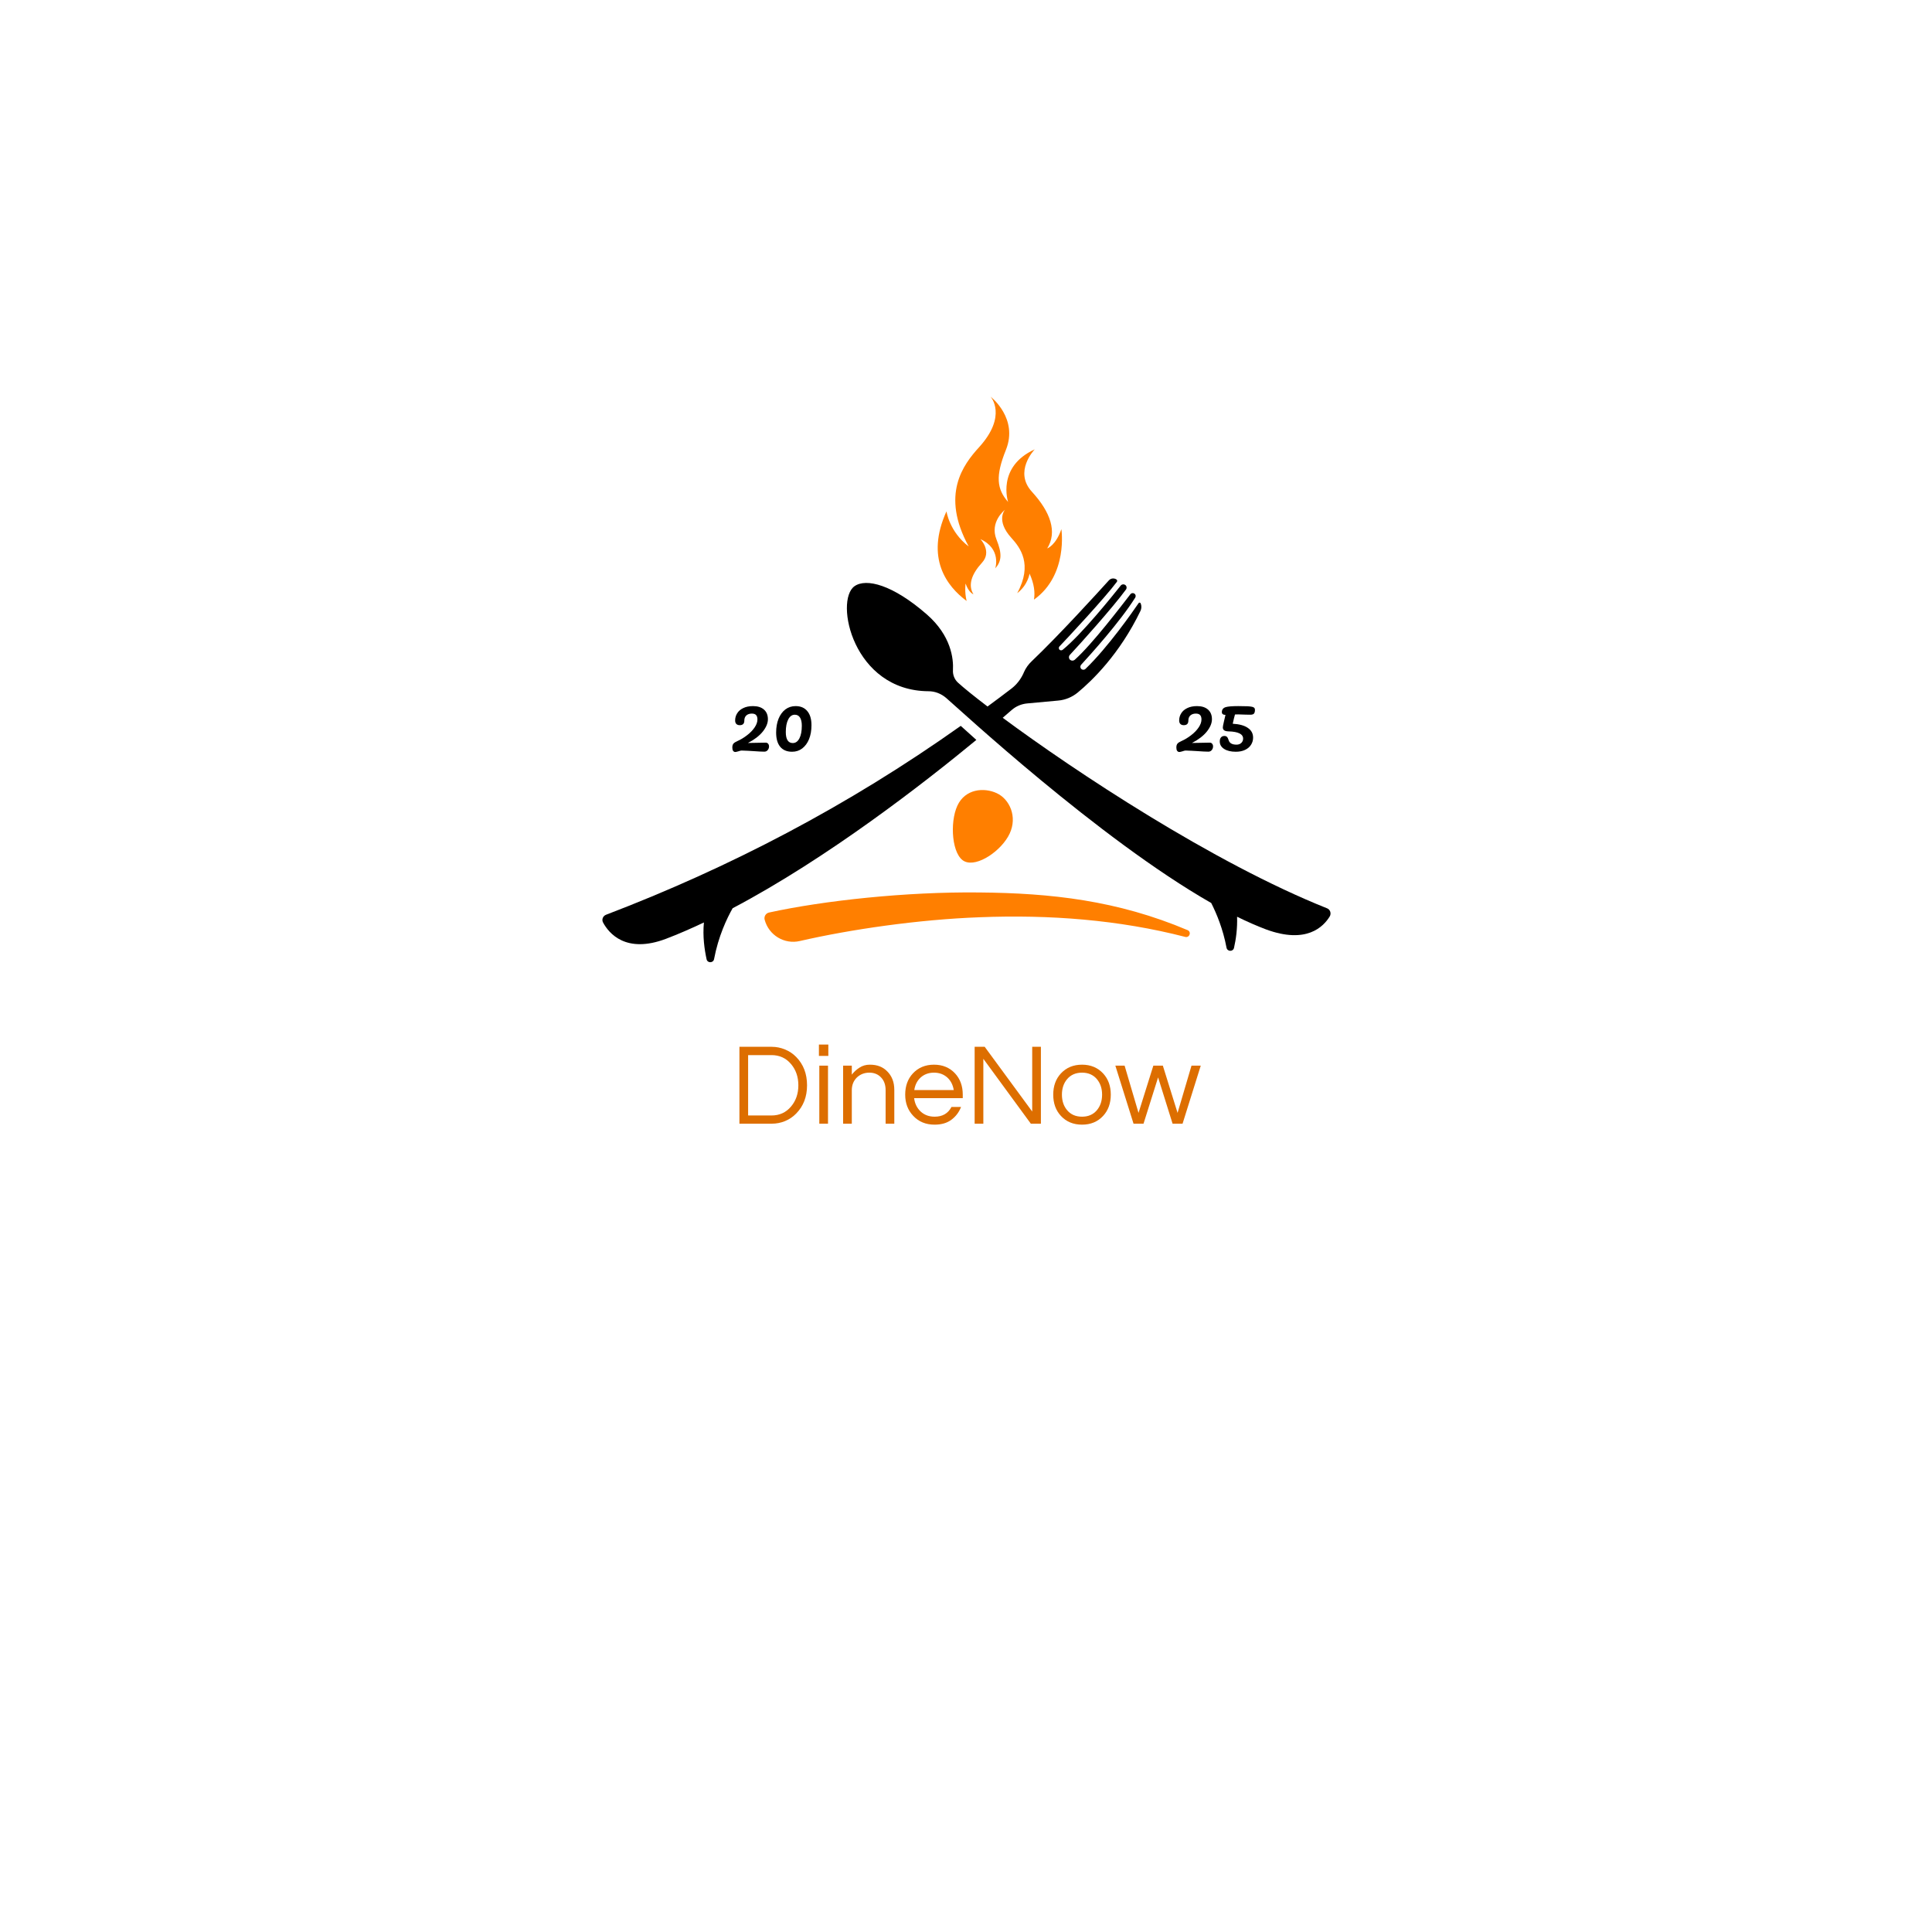 <svg xmlns="http://www.w3.org/2000/svg" xmlns:xlink="http://www.w3.org/1999/xlink" width="500" zoomAndPan="magnify" viewBox="0 0 375 375" height="500" preserveAspectRatio="xMidYMid meet" version="1.0"><defs><g/><clipPath id="2966cee626"><path d="M 116.703 140 L 190 140 L 190 187 L 116.703 187 Z M 116.703 140 " clip-rule="nonzero"/></clipPath><clipPath id="1814bcc2f1"><path d="M 164 112 L 258.453 112 L 258.453 185 L 164 185 Z M 164 112 " clip-rule="nonzero"/></clipPath><clipPath id="7aed996d5f"><path d="M 182 77 L 207 77 L 207 116.75 L 182 116.75 Z M 182 77 " clip-rule="nonzero"/></clipPath></defs><path fill="#ff7f00" d="M 230.52 180.543 C 216.902 174.777 204.02 173.344 190.066 173.227 C 175.891 173.066 159.922 174.797 149.273 177.121 C 148.637 177.262 148.258 177.898 148.418 178.516 C 149.211 181.52 152.238 183.348 155.246 182.652 C 165.02 180.402 178.238 178.477 190.125 178.039 C 203.742 177.5 217.199 178.535 230.062 181.855 C 230.422 181.957 230.797 181.738 230.898 181.379 C 231.02 181.059 230.859 180.684 230.52 180.543 Z M 230.52 180.543 " fill-opacity="1" fill-rule="nonzero"/><path fill="#ff7f00" d="M 187.238 167.199 C 189.707 168.352 194.445 165.094 195.977 161.793 C 197.512 158.512 195.957 155.109 193.469 153.957 C 191 152.801 187.34 153.102 185.824 156.383 C 184.293 159.703 184.77 166.066 187.238 167.199 Z M 187.238 167.199 " fill-opacity="1" fill-rule="nonzero"/><g clip-path="url(#2966cee626)"><path fill="#000000" d="M 189.508 143.617 L 186.48 140.891 C 164.484 156.5 141.508 168.434 117.617 177.559 C 117.02 177.801 116.742 178.496 117.059 179.07 C 118.176 181.141 121.48 185.176 129.285 182.215 C 131.691 181.301 134.141 180.227 136.629 179.051 C 136.371 181.738 136.73 184.262 137.148 186.191 C 137.328 186.984 138.461 186.945 138.602 186.152 C 139.438 181.715 141.09 178.258 142.203 176.289 C 160.762 166.504 179.633 151.77 189.508 143.617 Z M 189.508 143.617 " fill-opacity="1" fill-rule="nonzero"/></g><g clip-path="url(#1814bcc2f1)"><path fill="#000000" d="M 257.598 176.309 C 235.418 167.457 208.699 149.742 194.625 139.32 C 195.48 138.586 196.098 138.047 196.375 137.809 C 197.211 137.074 198.27 136.637 199.383 136.535 L 205.395 135.98 C 206.789 135.859 208.121 135.305 209.199 134.41 C 211.965 132.121 217.32 126.973 221.363 118.578 C 221.582 118.121 221.602 117.586 221.402 117.109 C 221.344 116.949 221.102 116.91 221.004 117.066 C 219.891 118.699 215.09 125.598 210.691 129.836 C 210.492 130.016 210.215 130.055 209.973 129.914 C 209.656 129.715 209.617 129.297 209.855 129.02 C 211.547 127.172 217.359 120.766 220.348 115.996 C 220.465 115.797 220.465 115.535 220.328 115.359 C 220.109 115.059 219.648 115.039 219.41 115.34 C 217.719 117.504 212.066 124.984 208.602 128.066 C 208.34 128.285 207.965 128.285 207.703 128.066 C 207.426 127.805 207.406 127.391 207.664 127.109 C 209.496 125.16 215.965 117.965 218.555 114.422 C 218.754 114.145 218.695 113.727 218.395 113.527 C 218.117 113.348 217.758 113.391 217.539 113.648 C 215.988 115.598 209.953 123.133 206.25 126.137 C 206.07 126.273 205.793 126.254 205.633 126.098 C 205.477 125.918 205.477 125.641 205.633 125.48 C 207.227 123.809 214.512 115.996 216.781 112.934 C 216.883 112.793 216.863 112.574 216.703 112.473 C 216.227 112.156 215.609 112.234 215.23 112.652 C 213 115.121 205.555 123.293 200.258 128.344 C 199.621 128.941 199.105 129.656 198.746 130.473 L 198.625 130.75 C 198.09 131.902 197.332 132.855 196.375 133.613 C 194.824 134.805 193.25 135.98 191.68 137.133 C 189.07 135.145 187.078 133.535 185.945 132.5 C 185.266 131.883 184.91 130.969 184.969 130.055 C 185.09 127.867 184.629 123.391 179.891 119.254 C 173.281 113.488 168.125 112.176 165.855 113.785 C 161.934 116.57 165.539 134.09 180.23 134.168 C 181.484 134.168 182.68 134.648 183.637 135.461 C 186.062 137.531 213.199 162.766 235.098 175.273 C 236.133 177.32 237.387 180.305 238.066 183.945 C 238.227 184.738 239.34 184.758 239.52 183.984 C 239.898 182.332 240.195 180.227 240.117 177.938 C 242.066 178.895 243.957 179.727 245.75 180.402 C 253.594 183.289 256.879 179.887 258.113 177.859 C 258.434 177.281 258.191 176.547 257.598 176.309 Z M 257.598 176.309 " fill-opacity="1" fill-rule="nonzero"/></g><g clip-path="url(#7aed996d5f)"><path fill="#ff7f00" d="M 206.012 102.711 C 204.93 105.848 203.316 106.43 203.266 106.445 C 205.242 103.258 203.926 99.414 200.301 95.457 C 196.711 91.547 200.758 87.309 200.848 87.219 C 193.375 90.625 195.676 97.438 195.676 97.438 C 193.465 94.91 193.195 92.422 195.246 87.328 C 197.68 81.262 192.434 77.121 192.281 77 C 192.281 77 192.281 77.004 192.281 77.004 C 192.281 77 195.602 80.688 190.039 86.805 C 186.973 90.176 182.527 95.984 188.023 106.066 C 184.266 103.207 183.711 99.25 183.711 99.25 C 179.586 108.344 183.777 113.793 187.617 116.645 C 187.18 114.816 187.418 113.27 187.418 113.27 C 188.02 115.02 188.918 115.34 188.945 115.352 C 187.844 113.574 188.578 111.434 190.598 109.23 C 192.598 107.051 190.344 104.691 190.293 104.641 C 194.453 106.539 193.176 110.332 193.176 110.332 C 194.406 108.926 194.555 107.539 193.414 104.703 C 192.059 101.324 194.98 99.016 195.066 98.949 C 195.066 98.949 195.062 98.953 195.062 98.953 C 195.066 98.949 193.215 101.004 196.312 104.41 C 198.02 106.289 200.496 109.523 197.438 115.137 C 199.527 113.547 199.836 111.344 199.836 111.344 C 200.734 113.32 200.926 114.992 200.695 116.387 C 207.379 111.625 206.012 102.711 206.012 102.711 " fill-opacity="1" fill-rule="nonzero"/></g><g fill="#dd6e00" fill-opacity="1"><g transform="translate(141.694, 218.107)"><g><path d="M 8.109 -14.922 C 8.992 -14.922 9.848 -14.75 10.672 -14.406 C 11.504 -14.07 12.234 -13.582 12.859 -12.938 C 14.254 -11.508 14.953 -9.68 14.953 -7.453 C 14.953 -5.234 14.254 -3.41 12.859 -1.984 C 12.234 -1.336 11.504 -0.844 10.672 -0.5 C 9.848 -0.164 8.992 0 8.109 0 L 1.828 0 L 1.828 -14.922 Z M 8.047 -1.594 C 9.609 -1.594 10.875 -2.172 11.844 -3.328 C 12.789 -4.441 13.266 -5.816 13.266 -7.453 C 13.266 -9.086 12.789 -10.461 11.844 -11.578 C 10.875 -12.734 9.609 -13.312 8.047 -13.312 L 3.516 -13.312 L 3.516 -1.594 Z M 8.047 -1.594 "/></g></g></g><g fill="#dd6e00" fill-opacity="1"><g transform="translate(157.559, 218.107)"><g><path d="M 1.469 -11.266 L 3.156 -11.266 L 3.156 0 L 1.469 0 Z M 3.219 -15.359 L 3.219 -13.156 L 1.391 -13.156 L 1.391 -15.359 Z M 3.219 -15.359 "/></g></g></g><g fill="#dd6e00" fill-opacity="1"><g transform="translate(162.178, 218.107)"><g><path d="M 3.156 -11.266 L 3.156 -9.516 C 3.562 -10.047 4.055 -10.5 4.641 -10.875 C 5.223 -11.258 5.891 -11.453 6.641 -11.453 C 7.391 -11.453 8.035 -11.344 8.578 -11.125 C 9.117 -10.914 9.594 -10.602 10 -10.188 C 10.938 -9.27 11.406 -8.062 11.406 -6.562 L 11.406 0 L 9.719 0 L 9.719 -6.516 C 9.719 -7.547 9.422 -8.367 8.828 -8.984 C 8.242 -9.598 7.488 -9.906 6.562 -9.906 C 5.613 -9.906 4.805 -9.594 4.141 -8.969 C 3.484 -8.32 3.156 -7.492 3.156 -6.484 L 3.156 0 L 1.469 0 L 1.469 -11.266 Z M 3.156 -11.266 "/></g></g></g><g fill="#dd6e00" fill-opacity="1"><g transform="translate(174.933, 218.107)"><g><path d="M 6.484 -1.359 C 8.004 -1.359 9.094 -1.988 9.75 -3.25 L 11.609 -3.25 C 11.211 -2.227 10.586 -1.398 9.734 -0.766 C 8.891 -0.129 7.801 0.188 6.469 0.188 C 4.77 0.188 3.391 -0.379 2.328 -1.516 C 1.285 -2.609 0.766 -3.984 0.766 -5.641 C 0.766 -7.305 1.258 -8.676 2.25 -9.75 C 3.301 -10.883 4.672 -11.453 6.359 -11.453 C 8.035 -11.453 9.398 -10.883 10.453 -9.75 C 11.441 -8.676 11.938 -7.305 11.938 -5.641 L 11.938 -4.953 L 2.5 -4.953 C 2.625 -3.922 3.035 -3.066 3.734 -2.391 C 4.461 -1.703 5.379 -1.359 6.484 -1.359 Z M 6.359 -9.906 C 5.316 -9.906 4.441 -9.582 3.734 -8.938 C 3.078 -8.32 2.676 -7.52 2.531 -6.531 L 10.188 -6.531 C 10.031 -7.52 9.625 -8.32 8.969 -8.938 C 8.258 -9.582 7.391 -9.906 6.359 -9.906 Z M 6.359 -9.906 "/></g></g></g><g fill="#dd6e00" fill-opacity="1"><g transform="translate(187.35, 218.107)"><g><path d="M 14.688 -14.922 L 14.688 0 L 12.734 0 L 3.516 -12.594 L 3.516 0 L 1.828 0 L 1.828 -14.922 L 3.781 -14.922 L 13 -2.359 L 13 -14.922 Z M 14.688 -14.922 "/></g></g></g><g fill="#dd6e00" fill-opacity="1"><g transform="translate(203.666, 218.107)"><g><path d="M 6.359 -11.453 C 8.035 -11.453 9.398 -10.883 10.453 -9.75 C 11.441 -8.676 11.938 -7.305 11.938 -5.641 C 11.938 -3.961 11.441 -2.586 10.453 -1.516 C 9.398 -0.379 8.035 0.188 6.359 0.188 C 4.672 0.188 3.301 -0.379 2.25 -1.516 C 1.258 -2.586 0.766 -3.961 0.766 -5.641 C 0.766 -7.305 1.258 -8.676 2.25 -9.75 C 3.301 -10.883 4.672 -11.453 6.359 -11.453 Z M 6.359 -1.359 C 7.566 -1.359 8.523 -1.773 9.234 -2.609 C 9.91 -3.41 10.25 -4.422 10.25 -5.641 C 10.25 -6.848 9.91 -7.852 9.234 -8.656 C 8.523 -9.488 7.566 -9.906 6.359 -9.906 C 5.141 -9.906 4.176 -9.488 3.469 -8.656 C 2.789 -7.852 2.453 -6.848 2.453 -5.641 C 2.453 -4.422 2.789 -3.41 3.469 -2.609 C 4.176 -1.773 5.141 -1.359 6.359 -1.359 Z M 6.359 -1.359 "/></g></g></g><g fill="#dd6e00" fill-opacity="1"><g transform="translate(216.285, 218.107)"><g><path d="M 8.5 -8.984 L 5.672 0 L 3.734 0 L 0.203 -11.266 L 2 -11.266 L 4.703 -2.094 L 7.578 -11.266 L 9.422 -11.266 L 12.281 -2.094 L 14.984 -11.266 L 16.781 -11.266 L 13.25 0 L 11.312 0 Z M 8.5 -8.984 "/></g></g></g><g fill="#000000" fill-opacity="1"><g transform="translate(141.456, 145.835)"><g><path d="M 7.156 -1.688 C 7.375 -1.688 7.535 -1.613 7.641 -1.469 C 7.754 -1.332 7.812 -1.16 7.812 -0.953 C 7.812 -0.691 7.727 -0.457 7.562 -0.25 C 7.395 -0.039 7.172 0.062 6.891 0.062 C 6.41 0.062 5.691 0.023 4.734 -0.047 C 4.547 -0.055 4.195 -0.078 3.688 -0.109 C 3.176 -0.141 2.773 -0.156 2.484 -0.156 C 2.348 -0.156 2.156 -0.109 1.906 -0.016 C 1.852 -0.004 1.754 0.02 1.609 0.062 C 1.473 0.102 1.352 0.125 1.25 0.125 C 1.094 0.125 0.957 0.051 0.844 -0.094 C 0.738 -0.238 0.688 -0.457 0.688 -0.75 C 0.688 -1.07 0.758 -1.32 0.906 -1.5 C 1.062 -1.676 1.301 -1.832 1.625 -1.969 C 2.301 -2.27 2.941 -2.656 3.547 -3.125 C 4.16 -3.594 4.648 -4.098 5.016 -4.641 C 5.379 -5.18 5.562 -5.695 5.562 -6.188 C 5.562 -6.57 5.473 -6.859 5.297 -7.047 C 5.129 -7.234 4.852 -7.328 4.469 -7.328 C 4.031 -7.328 3.676 -7.207 3.406 -6.969 C 3.145 -6.727 3.016 -6.391 3.016 -5.953 C 3.016 -5.367 2.719 -5.078 2.125 -5.078 C 1.844 -5.078 1.625 -5.156 1.469 -5.312 C 1.312 -5.469 1.234 -5.695 1.234 -6 C 1.234 -6.5 1.363 -6.957 1.625 -7.375 C 1.883 -7.801 2.273 -8.141 2.797 -8.391 C 3.316 -8.648 3.953 -8.781 4.703 -8.781 C 5.609 -8.781 6.316 -8.555 6.828 -8.109 C 7.336 -7.66 7.594 -7.035 7.594 -6.234 C 7.594 -5.461 7.258 -4.66 6.594 -3.828 C 5.926 -3.004 4.969 -2.27 3.719 -1.625 Z M 7.156 -1.688 "/></g></g></g><g fill="#000000" fill-opacity="1"><g transform="translate(149.882, 145.835)"><g><path d="M 3.859 0.078 C 2.867 0.078 2.102 -0.238 1.562 -0.875 C 1.031 -1.52 0.766 -2.441 0.766 -3.641 C 0.766 -4.648 0.922 -5.547 1.234 -6.328 C 1.555 -7.109 2 -7.711 2.562 -8.141 C 3.133 -8.566 3.797 -8.781 4.547 -8.781 C 5.523 -8.781 6.281 -8.457 6.812 -7.812 C 7.352 -7.176 7.625 -6.266 7.625 -5.078 C 7.625 -4.055 7.469 -3.156 7.156 -2.375 C 6.844 -1.602 6.398 -1 5.828 -0.562 C 5.266 -0.133 4.609 0.078 3.859 0.078 Z M 4 -1.609 C 4.539 -1.609 4.969 -1.91 5.281 -2.516 C 5.594 -3.117 5.75 -3.938 5.75 -4.969 C 5.75 -5.656 5.633 -6.18 5.406 -6.547 C 5.176 -6.922 4.836 -7.109 4.391 -7.109 C 3.848 -7.109 3.422 -6.801 3.109 -6.188 C 2.797 -5.582 2.641 -4.766 2.641 -3.734 C 2.641 -3.035 2.754 -2.504 2.984 -2.141 C 3.211 -1.785 3.551 -1.609 4 -1.609 Z M 4 -1.609 "/></g></g></g><g fill="#000000" fill-opacity="1"><g transform="translate(227.643, 145.835)"><g><path d="M 7.156 -1.688 C 7.375 -1.688 7.535 -1.613 7.641 -1.469 C 7.754 -1.332 7.812 -1.16 7.812 -0.953 C 7.812 -0.691 7.727 -0.457 7.562 -0.25 C 7.395 -0.039 7.172 0.062 6.891 0.062 C 6.41 0.062 5.691 0.023 4.734 -0.047 C 4.547 -0.055 4.195 -0.078 3.688 -0.109 C 3.176 -0.141 2.773 -0.156 2.484 -0.156 C 2.348 -0.156 2.156 -0.109 1.906 -0.016 C 1.852 -0.004 1.754 0.02 1.609 0.062 C 1.473 0.102 1.352 0.125 1.25 0.125 C 1.094 0.125 0.957 0.051 0.844 -0.094 C 0.738 -0.238 0.688 -0.457 0.688 -0.75 C 0.688 -1.07 0.758 -1.32 0.906 -1.5 C 1.062 -1.676 1.301 -1.832 1.625 -1.969 C 2.301 -2.27 2.941 -2.656 3.547 -3.125 C 4.16 -3.594 4.648 -4.098 5.016 -4.641 C 5.379 -5.18 5.562 -5.695 5.562 -6.188 C 5.562 -6.57 5.473 -6.859 5.297 -7.047 C 5.129 -7.234 4.852 -7.328 4.469 -7.328 C 4.031 -7.328 3.676 -7.207 3.406 -6.969 C 3.145 -6.727 3.016 -6.391 3.016 -5.953 C 3.016 -5.367 2.719 -5.078 2.125 -5.078 C 1.844 -5.078 1.625 -5.156 1.469 -5.312 C 1.312 -5.469 1.234 -5.695 1.234 -6 C 1.234 -6.5 1.363 -6.957 1.625 -7.375 C 1.883 -7.801 2.273 -8.141 2.797 -8.391 C 3.316 -8.648 3.953 -8.781 4.703 -8.781 C 5.609 -8.781 6.316 -8.555 6.828 -8.109 C 7.336 -7.66 7.594 -7.035 7.594 -6.234 C 7.594 -5.461 7.258 -4.66 6.594 -3.828 C 5.926 -3.004 4.969 -2.27 3.719 -1.625 Z M 7.156 -1.688 "/></g></g></g><g fill="#000000" fill-opacity="1"><g transform="translate(236.069, 145.835)"><g><path d="M 4.266 -7.172 C 3.984 -7.172 3.773 -7.164 3.641 -7.156 C 3.516 -6.719 3.367 -6.117 3.203 -5.359 C 4.492 -5.285 5.473 -5.016 6.141 -4.547 C 6.816 -4.086 7.156 -3.461 7.156 -2.672 C 7.156 -2.148 7.02 -1.68 6.75 -1.266 C 6.488 -0.848 6.102 -0.52 5.594 -0.281 C 5.082 -0.039 4.484 0.078 3.797 0.078 C 2.859 0.078 2.102 -0.102 1.531 -0.469 C 0.969 -0.832 0.688 -1.316 0.688 -1.922 C 0.688 -2.254 0.766 -2.516 0.922 -2.703 C 1.078 -2.891 1.297 -2.984 1.578 -2.984 C 1.797 -2.984 1.961 -2.926 2.078 -2.812 C 2.203 -2.695 2.305 -2.5 2.391 -2.219 C 2.555 -1.602 3.07 -1.297 3.938 -1.297 C 4.312 -1.297 4.617 -1.406 4.859 -1.625 C 5.098 -1.852 5.219 -2.133 5.219 -2.469 C 5.219 -3.352 4.281 -3.82 2.406 -3.875 C 2.008 -3.883 1.723 -3.953 1.547 -4.078 C 1.367 -4.203 1.281 -4.391 1.281 -4.641 C 1.281 -4.754 1.297 -4.879 1.328 -5.016 L 1.484 -5.734 C 1.547 -6.023 1.648 -6.473 1.797 -7.078 L 1.766 -7.078 C 1.555 -7.078 1.391 -7.125 1.266 -7.219 C 1.148 -7.312 1.094 -7.441 1.094 -7.609 C 1.094 -8.098 1.336 -8.422 1.828 -8.578 C 2.273 -8.711 3.086 -8.781 4.266 -8.781 C 5.098 -8.781 5.707 -8.77 6.094 -8.75 C 6.477 -8.727 6.773 -8.691 6.984 -8.641 C 7.18 -8.586 7.316 -8.52 7.391 -8.438 C 7.473 -8.352 7.516 -8.223 7.516 -8.047 C 7.516 -7.703 7.445 -7.457 7.312 -7.312 C 7.176 -7.176 6.953 -7.109 6.641 -7.109 C 6.473 -7.109 6.16 -7.113 5.703 -7.125 C 4.859 -7.156 4.379 -7.172 4.266 -7.172 Z M 4.266 -7.172 "/></g></g></g></svg>